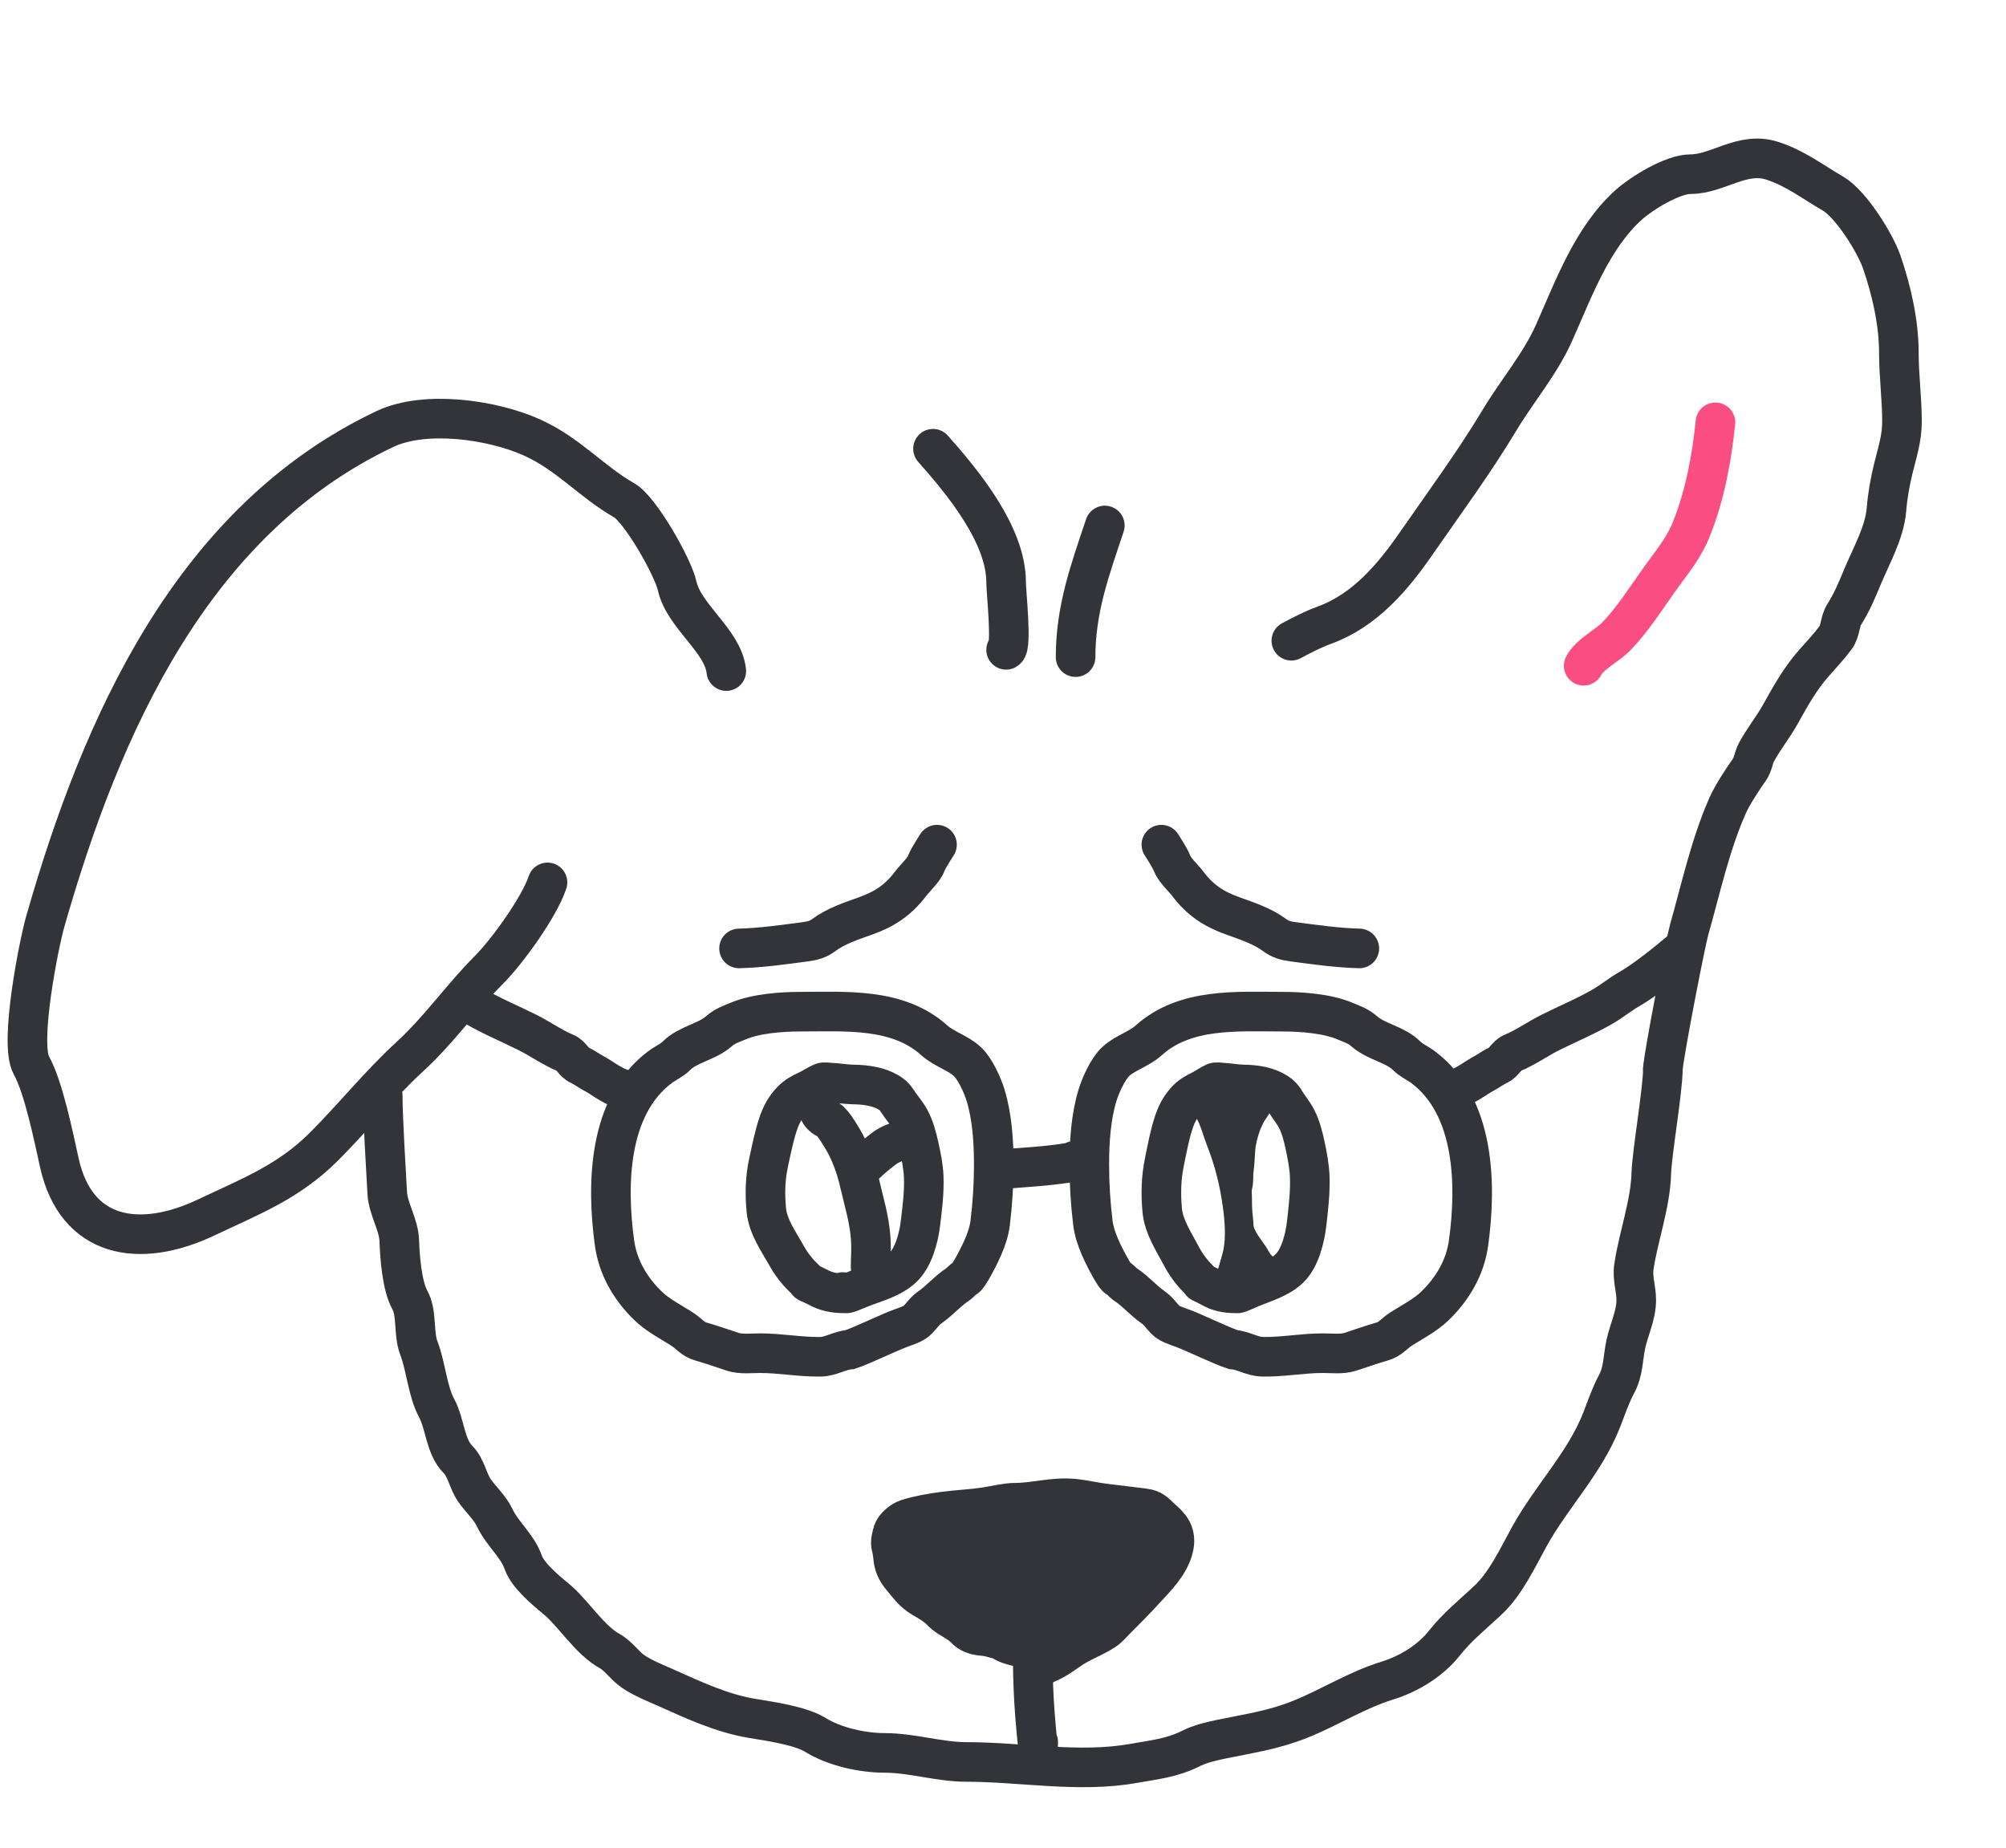 <svg width="76" height="70" viewBox="0 0 76 70" fill="none" xmlns="http://www.w3.org/2000/svg">
<path d="M27.517 25.423C27.389 24.265 25.913 23.361 25.653 22.19C25.494 21.475 24.259 19.304 23.651 18.956C22.392 18.237 21.532 17.186 20.127 16.561C18.621 15.892 16.095 15.537 14.584 16.253C7.285 19.711 3.846 27.455 1.718 34.901C1.464 35.792 0.726 39.526 1.188 40.359C1.656 41.2 2.029 43.067 2.249 44.054C2.885 46.918 5.271 47.326 7.809 46.124C9.474 45.335 10.93 44.782 12.274 43.438C13.365 42.347 14.385 41.078 15.525 40.033C16.657 38.995 17.477 37.791 18.518 36.749C19.217 36.05 20.429 34.369 20.743 33.43" stroke="#33333A" stroke-width="1.5" stroke-linecap="round"/>
<path d="M14.5 41.5C14.5 42.32 14.626 44.385 14.671 45.2C14.705 45.8 15.107 46.394 15.127 46.999C15.148 47.604 15.226 48.707 15.527 49.248C15.809 49.756 15.655 50.518 15.869 51.072C16.143 51.785 16.191 52.693 16.546 53.353C16.866 53.947 16.861 54.801 17.351 55.291C17.664 55.604 17.727 56.11 17.978 56.469C18.23 56.83 18.558 57.106 18.751 57.514C19.041 58.127 19.604 58.553 19.828 59.2C19.991 59.67 20.639 60.22 21.019 60.53C21.741 61.118 22.306 62.111 23.109 62.557C23.439 62.74 23.676 63.116 23.996 63.33C24.394 63.595 24.835 63.761 25.269 63.957C26.287 64.415 27.369 64.913 28.475 65.097C29.116 65.204 30.318 65.371 30.888 65.724C31.611 66.173 32.667 66.408 33.511 66.408C34.547 66.408 35.583 66.751 36.615 66.751C38.674 66.751 40.883 67.174 42.937 66.808C43.718 66.668 44.391 66.606 45.116 66.244C45.466 66.069 45.853 65.977 46.244 65.895C47.337 65.666 48.215 65.552 49.246 65.141C50.358 64.699 51.413 64.02 52.553 63.672C53.358 63.426 54.194 62.92 54.719 62.253C55.222 61.616 55.826 61.141 56.404 60.593C57.05 59.982 57.518 58.981 57.938 58.218C58.768 56.708 60.041 55.43 60.68 53.796C60.858 53.342 61.014 52.868 61.244 52.44C61.511 51.945 61.483 51.446 61.599 50.914C61.718 50.368 61.992 49.822 61.992 49.254C61.992 48.819 61.836 48.429 61.903 47.987C62.08 46.815 62.528 45.626 62.562 44.452C62.584 43.688 63 41.292 63 40.5" stroke="#33333A" stroke-width="1.5" stroke-linecap="round"/>
<path d="M38.956 62.239C38.679 62.128 38.36 62.12 38.106 61.958C37.969 61.87 37.76 61.836 37.603 61.789C37.288 61.694 36.985 61.782 36.743 61.526C36.554 61.326 36.274 61.177 36.04 61.03C35.924 60.958 35.843 60.853 35.742 60.765C35.532 60.584 35.316 60.455 35.074 60.317C34.768 60.143 34.554 59.835 34.333 59.569C34.19 59.397 34.104 59.214 34.087 58.989C34.078 58.868 34.051 58.681 34.017 58.564C33.973 58.417 34.025 58.29 34.057 58.145C34.089 58.001 34.319 57.822 34.454 57.781C34.891 57.647 35.339 57.568 35.791 57.511C36.339 57.441 36.895 57.417 37.442 57.331C37.774 57.279 38.145 57.18 38.48 57.18C39.203 57.18 39.919 56.954 40.651 57.024C41.038 57.061 41.424 57.159 41.812 57.205C42.303 57.263 42.794 57.326 43.285 57.384C43.489 57.408 43.55 57.448 43.705 57.598C44.015 57.901 44.327 58.066 44.227 58.542C44.102 59.134 43.578 59.634 43.185 60.064C42.823 60.461 42.447 60.837 42.068 61.217C41.948 61.337 41.847 61.471 41.703 61.564C41.39 61.767 41.038 61.909 40.712 62.088C40.4 62.258 40.13 62.485 39.823 62.66C39.685 62.739 39.535 62.793 39.398 62.871" stroke="#33333A" stroke-width="2" stroke-linecap="round"/>
<path d="M34.086 58.5L39.586 63L44.086 58.5L39.586 57L34.086 58.5Z" fill="#33333A"/>
<path d="M39.367 60.405C39.083 61.741 39.102 63.079 39.175 64.434C39.204 64.959 39.335 66.526 39.335 66.001" stroke="#33333A" stroke-width="1.5" stroke-linecap="round"/>
<path d="M48.924 24.274C49.33 24.057 49.737 23.845 50.17 23.687C51.703 23.13 52.763 21.878 53.664 20.575C54.727 19.041 55.853 17.515 56.809 15.921C57.485 14.795 58.349 13.8 58.886 12.591C59.63 10.917 60.326 9.002 61.708 7.758C62.186 7.328 63.361 6.598 64.049 6.598C65.097 6.598 66.014 5.712 67.167 6.097C68.039 6.387 68.659 6.879 69.448 7.336C70.121 7.725 71.041 9.202 71.288 9.914C71.661 10.991 71.941 12.223 71.941 13.362C71.941 14.253 72.059 15.073 72.059 15.973C72.059 16.622 71.88 17.135 71.73 17.753C71.611 18.24 71.511 18.79 71.473 19.29C71.405 20.171 70.888 21.066 70.556 21.868C70.349 22.366 70.156 22.829 69.87 23.279C69.702 23.544 69.735 23.898 69.541 24.162C69.306 24.481 69.006 24.802 68.743 25.098C68.207 25.702 67.856 26.333 67.457 27.05C67.181 27.547 66.816 27.995 66.547 28.494C66.43 28.712 66.418 28.971 66.27 29.173C66.027 29.507 65.624 30.131 65.453 30.518C64.787 32.028 64.446 33.643 63.996 35.219C63.858 35.703 63.024 39.991 63.001 40.5" stroke="#33333A" stroke-width="1.5" stroke-linecap="round"/>
<path d="M64.992 16C64.853 17.354 64.603 18.704 64.108 19.977C63.794 20.786 63.34 21.289 62.834 22.003C62.334 22.71 61.841 23.482 61.241 24.104C60.891 24.467 60.217 24.789 60 25.223" stroke="#FA4D81" stroke-width="1.5" stroke-linecap="round"/>
<path d="M31.083 51.401C31.475 51.396 31.81 51.159 32.202 51.129C32.691 50.966 33.652 50.489 34.139 50.312C34.354 50.234 34.622 50.153 34.769 50C34.984 49.776 35.017 49.674 35.269 49.5C35.559 49.299 35.943 48.881 36.243 48.689C36.373 48.606 36.464 48.478 36.591 48.405C36.644 48.375 36.765 48.181 36.799 48.121C37.095 47.596 37.441 46.934 37.514 46.332C37.605 45.579 37.65 44.876 37.65 44.115C37.65 43.257 37.591 42.318 37.34 41.493C37.224 41.114 36.945 40.492 36.651 40.219C36.296 39.888 35.768 39.745 35.403 39.417C34.019 38.171 32.059 38.327 30.33 38.327C29.609 38.327 28.634 38.399 27.965 38.683C27.669 38.808 27.468 38.866 27.228 39.076C26.771 39.476 26.062 39.565 25.631 39.995C25.446 40.181 25.211 40.274 25.003 40.43C23.034 41.908 22.977 44.878 23.282 47.089C23.411 48.022 23.886 48.829 24.561 49.48C24.924 49.83 25.417 50.081 25.839 50.35C26.099 50.515 26.249 50.739 26.55 50.822C26.952 50.934 27.36 51.083 27.761 51.212C28.08 51.315 28.462 51.265 28.798 51.265C29.566 51.265 30.313 51.413 31.083 51.401Z" stroke="#33333A" stroke-width="1.5" stroke-linecap="round"/>
<path d="M47.837 51.401C47.445 51.396 47.11 51.159 46.718 51.129C46.229 50.966 45.268 50.489 44.781 50.312C44.566 50.234 44.298 50.153 44.151 50C43.936 49.776 43.903 49.674 43.651 49.5C43.361 49.299 42.977 48.881 42.677 48.689C42.547 48.606 42.456 48.478 42.329 48.405C42.276 48.375 42.155 48.181 42.121 48.121C41.825 47.596 41.479 46.934 41.406 46.332C41.315 45.579 41.27 44.876 41.27 44.115C41.27 43.257 41.329 42.318 41.58 41.493C41.696 41.114 41.975 40.492 42.269 40.219C42.623 39.888 43.152 39.745 43.517 39.417C44.901 38.171 46.861 38.327 48.59 38.327C49.311 38.327 50.286 38.399 50.955 38.683C51.251 38.808 51.452 38.866 51.692 39.076C52.149 39.476 52.858 39.565 53.289 39.995C53.474 40.181 53.709 40.274 53.917 40.43C55.886 41.908 55.943 44.878 55.638 47.089C55.509 48.022 55.034 48.829 54.359 49.48C53.996 49.83 53.503 50.081 53.081 50.35C52.821 50.515 52.671 50.739 52.369 50.822C51.968 50.934 51.56 51.083 51.159 51.212C50.84 51.315 50.458 51.265 50.122 51.265C49.354 51.265 48.607 51.413 47.837 51.401Z" stroke="#33333A" stroke-width="1.5" stroke-linecap="round"/>
<path d="M37.852 44.306C38.758 44.222 39.69 44.19 40.588 44.031C40.639 44.022 40.673 43.993 40.715 43.972" stroke="#33333A" stroke-width="1.5" stroke-linecap="round"/>
<path d="M18 38.131C18.645 38.505 19.318 38.781 19.983 39.114C20.458 39.351 20.923 39.685 21.424 39.892C21.643 39.983 21.744 40.258 21.962 40.354C22.136 40.432 22.308 40.565 22.482 40.657C22.824 40.838 23.135 41.106 23.523 41.235" stroke="#33333A" stroke-width="1.5" stroke-linecap="round"/>
<path d="M63.699 36C63.184 36.441 62.318 37.135 61.727 37.473C61.384 37.669 61.064 37.933 60.722 38.131C60.077 38.505 59.404 38.781 58.739 39.114C58.264 39.351 57.799 39.685 57.298 39.892C57.079 39.983 56.978 40.257 56.76 40.354C56.586 40.432 56.413 40.565 56.24 40.657C55.898 40.838 55.586 41.106 55.199 41.235" stroke="#33333A" stroke-width="1.5" stroke-linecap="round"/>
<path d="M35.348 17C36.471 18.263 38.118 20.256 38.118 22.056C38.118 22.454 38.349 24.503 38.118 24.619" stroke="#33333A" stroke-width="1.5" stroke-linecap="round"/>
<path d="M40.75 24.895C40.75 23.062 41.303 21.574 41.858 19.908" stroke="#33333A" stroke-width="1.5" stroke-linecap="round"/>
<path d="M51.5 35.931C50.663 35.91 49.834 35.79 49.005 35.681C48.729 35.644 48.516 35.595 48.288 35.424C47.843 35.09 47.241 34.889 46.718 34.703C45.984 34.443 45.47 34.101 45 33.481C44.825 33.249 44.496 32.96 44.399 32.691C44.336 32.517 44 32 44 32" stroke="#33333A" stroke-width="1.5" stroke-linecap="round"/>
<path d="M28 35.931C28.837 35.91 29.666 35.79 30.494 35.681C30.771 35.644 30.984 35.595 31.212 35.424C31.657 35.09 32.259 34.889 32.782 34.703C33.516 34.443 34.03 34.101 34.5 33.481C34.675 33.249 35.004 32.96 35.101 32.691C35.164 32.517 35.5 32 35.5 32" stroke="#33333A" stroke-width="1.5" stroke-linecap="round"/>
<path d="M32.079 49C31.738 49 31.415 48.972 31.102 48.822C30.976 48.761 30.853 48.695 30.725 48.638C30.68 48.618 30.613 48.605 30.583 48.562C30.494 48.436 30.363 48.339 30.262 48.221C30.089 48.021 29.945 47.83 29.816 47.599C29.517 47.061 29.093 46.48 29.033 45.842C28.974 45.215 28.989 44.627 29.125 44.011C29.233 43.525 29.327 43.026 29.489 42.556C29.607 42.216 29.746 41.954 29.994 41.697C30.173 41.512 30.368 41.411 30.598 41.305C30.788 41.218 30.956 41.096 31.147 41.015C31.218 40.985 31.352 41.008 31.425 41.011C31.73 41.025 32.029 41.081 32.335 41.086C32.789 41.093 33.274 41.154 33.673 41.393C33.82 41.481 33.912 41.576 34.003 41.719C34.15 41.952 34.331 42.141 34.466 42.387C34.639 42.702 34.732 43.06 34.812 43.41C34.898 43.79 34.981 44.188 34.996 44.579C35.019 45.178 34.944 45.75 34.873 46.341C34.807 46.892 34.609 47.656 34.185 48.044C33.76 48.434 33.16 48.582 32.642 48.785C32.48 48.849 32.321 48.92 32.158 48.98C32.07 49.013 32.018 48.971 31.932 48.949" stroke="#33333A" stroke-width="1.5" stroke-linecap="round"/>
<path d="M31 42C31.012 42.161 31.188 42.332 31.29 42.369C31.52 42.452 31.774 42.903 31.928 43.156C32.207 43.617 32.431 44.218 32.561 44.795C32.724 45.517 32.94 46.175 32.991 46.949C33.015 47.308 32.984 47.664 32.984 48" stroke="#33333A" stroke-width="1.5" stroke-linecap="round"/>
<path d="M32.5 44.5C32.5 44.276 33.411 43.563 33.577 43.453C33.789 43.314 34.105 43.211 34.353 43.158C34.451 43.137 34.545 43.101 34.643 43.078C34.742 43.055 34.577 43.063 34.643 43" stroke="#33333A" stroke-width="1.5" stroke-linecap="round"/>
<path d="M46.886 49C46.567 49 46.264 48.972 45.971 48.822C45.852 48.761 45.737 48.695 45.617 48.638C45.575 48.618 45.512 48.605 45.484 48.562C45.401 48.436 45.278 48.339 45.183 48.221C45.021 48.021 44.886 47.83 44.765 47.599C44.485 47.061 44.087 46.48 44.031 45.842C43.975 45.215 43.99 44.627 44.117 44.011C44.218 43.525 44.306 43.026 44.459 42.556C44.569 42.216 44.7 41.954 44.932 41.697C45.099 41.512 45.283 41.411 45.498 41.305C45.677 41.218 45.834 41.096 46.013 41.015C46.079 40.985 46.205 41.008 46.273 41.011C46.559 41.025 46.84 41.081 47.127 41.086C47.552 41.093 48.007 41.154 48.381 41.393C48.519 41.481 48.605 41.576 48.69 41.719C48.828 41.952 48.998 42.141 49.124 42.387C49.286 42.702 49.374 43.06 49.449 43.41C49.53 43.79 49.607 44.188 49.621 44.579C49.642 45.178 49.573 45.75 49.506 46.341C49.444 46.892 49.258 47.656 48.861 48.044C48.462 48.434 47.9 48.582 47.414 48.785C47.262 48.849 47.113 48.92 46.961 48.98C46.878 49.013 46.829 48.971 46.749 48.949" stroke="#33333A" stroke-width="1.5" stroke-linecap="round"/>
<path d="M45.443 41.591C45.455 41.759 45.68 41.961 45.762 42.107C45.972 42.479 46.057 42.864 46.209 43.252C46.521 44.047 46.71 44.824 46.825 45.66C46.916 46.328 46.973 47.085 46.764 47.744C46.715 47.901 46.681 48.06 46.627 48.215C46.617 48.247 46.603 48.457 46.567 48.392" stroke="#33333A" stroke-linecap="round"/>
<path d="M47.721 41.7C47.776 41.826 47.505 42.143 47.449 42.252C47.372 42.403 47.306 42.54 47.25 42.697C47.151 42.979 47.075 43.281 47.055 43.577C47.037 43.833 47.03 44.089 46.994 44.343C46.967 44.535 47 44.749 46.947 44.937C46.906 45.081 46.932 45.25 46.932 45.397C46.932 45.649 46.936 45.896 46.969 46.147C46.983 46.253 46.988 46.349 46.992 46.456C47.002 46.719 47.216 47.045 47.37 47.259C47.461 47.386 47.55 47.507 47.623 47.637C47.66 47.703 47.707 47.791 47.758 47.847C47.834 47.929 47.942 48.03 47.994 48.123" stroke="#33333A" stroke-linecap="round"/>
<path d="M46.663 43.212C46.617 43.026 46.51 42.846 46.442 42.664C46.38 42.5 46.294 42.347 46.221 42.188C46.211 42.166 46.072 41.734 46.155 41.725C46.242 41.715 46.337 41.753 46.419 41.772C46.583 41.809 46.751 41.829 46.916 41.861C46.951 41.868 46.98 41.893 47.014 41.904C47.058 41.917 47.103 41.909 47.145 41.919C47.164 41.924 47.123 41.949 47.108 41.959C47.033 42.01 46.961 42.062 46.902 42.128C46.824 42.216 46.752 42.342 46.727 42.453" stroke="#33333A" stroke-linecap="round"/>
<path d="M47.312 48.163C47.262 48.158 47.25 48.042 47.201 48.064" stroke="#33333A" stroke-linecap="round"/>
</svg>
